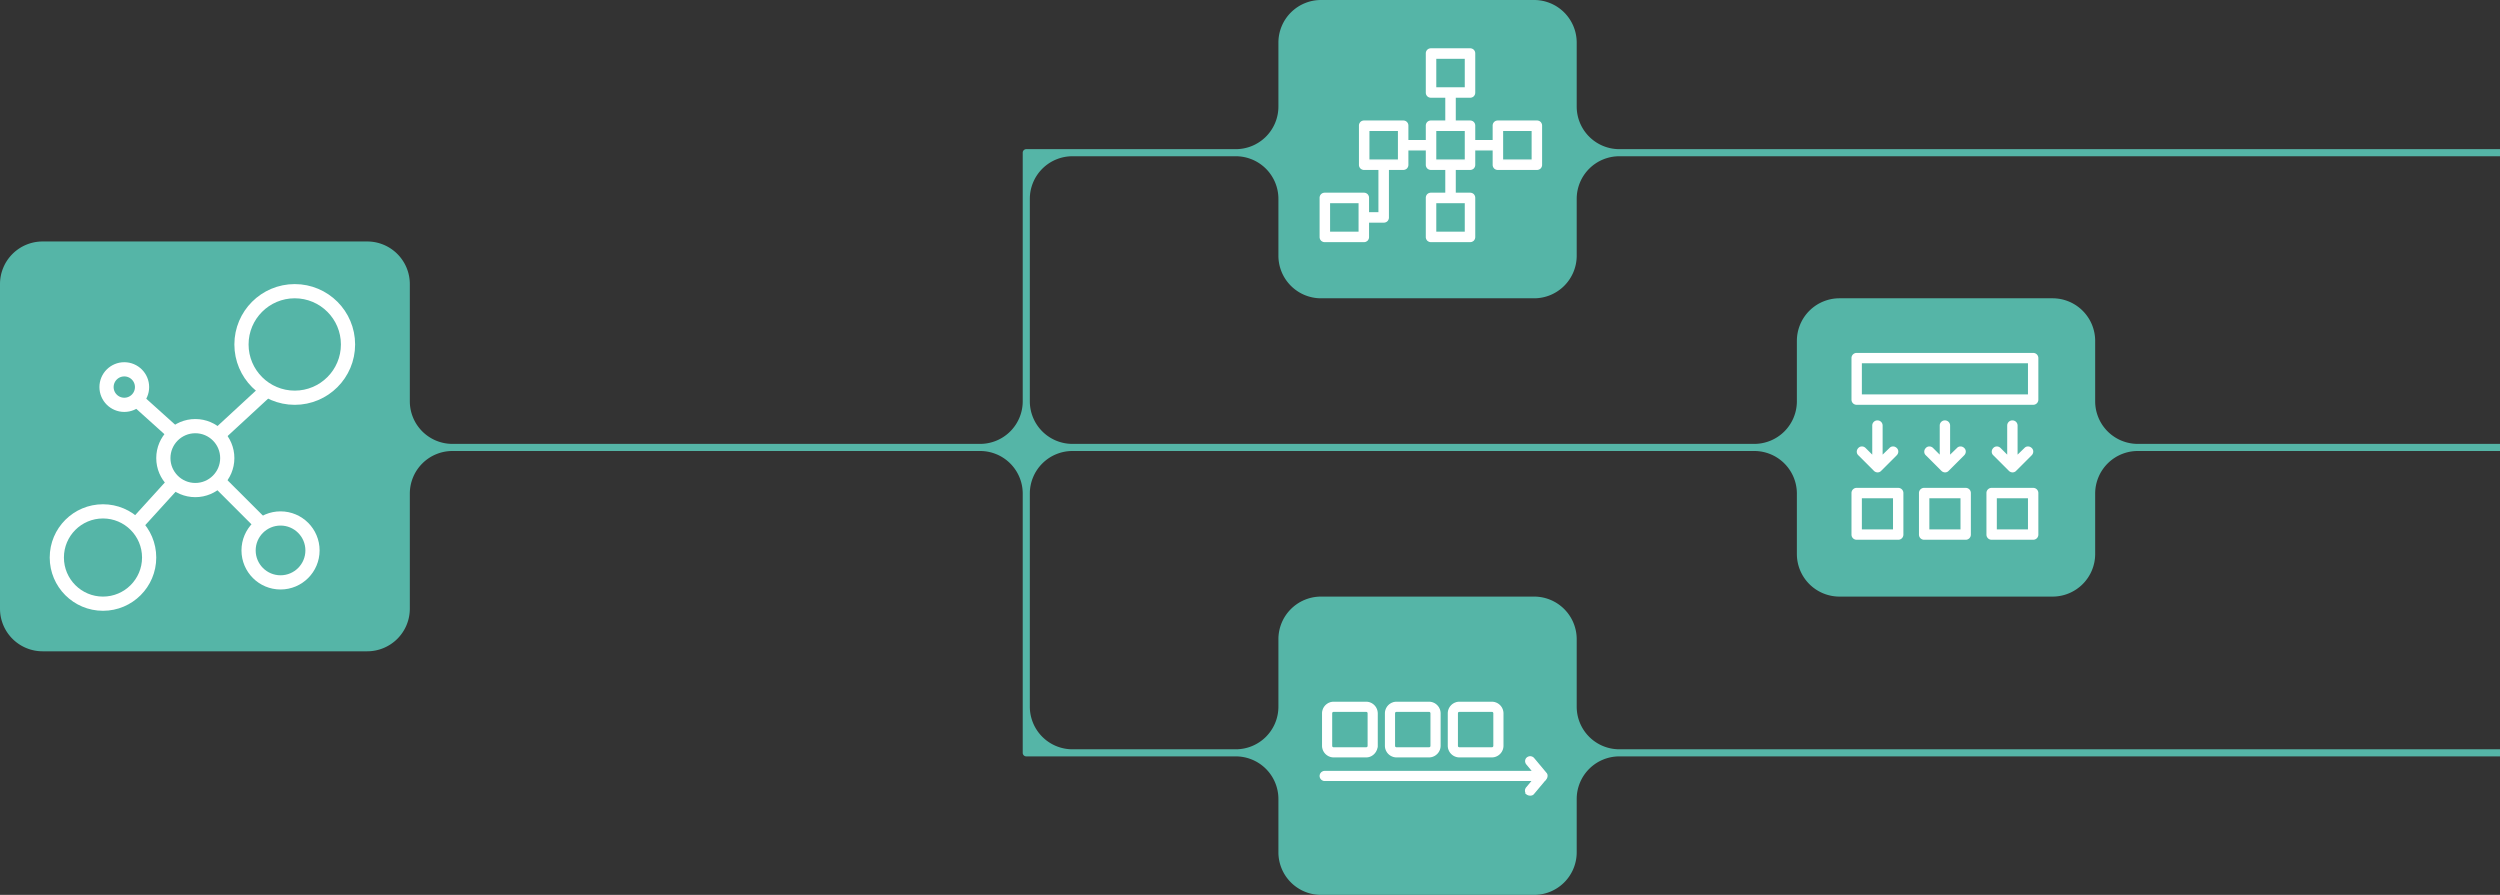 <svg fill="none" xmlns="http://www.w3.org/2000/svg" viewBox="0 0 352 126"><rect x="0" y="0" width="352" height="126" fill="#333333" stroke="none"/><path fill-rule="evenodd" clip-rule="evenodd" d="M6 91.703a6 6 0 01-6-6V40a6 6 0 016-6h45.703a6 6 0 016 6v16.5a6 6 0 006 6H138a6 6 0 006-6v-35a.5.5 0 01.5-.5H174a6 6 0 006-6V6a6 6 0 016-6h30a6 6 0 016 6v9a6 6 0 006 6h131a.5.5 0 010 1H228a6 6 0 00-6 6v8a6 6 0 01-6 6h-30a6 6 0 01-6-6v-8a6 6 0 00-6-6h-23a6 6 0 00-6 6v28.5a6 6 0 006 6h96a6 6 0 006-6V48a6 6 0 016-6h30a6 6 0 016 6v8.5a6 6 0 006 6h58a.5.5 0 010 1h-58a6 6 0 00-6 6V78a6 6 0 01-6 6h-30a6 6 0 01-6-6v-8.5a6 6 0 00-6-6h-96a6 6 0 00-6 6v30a6 6 0 006 6h23a6 6 0 006-6V90a6 6 0 016-6h30a6 6 0 016 6v9.5a6 6 0 006 6h131a.5.5 0 010 1H228a6 6 0 00-6 6v7.5a6 6 0 01-6 6h-30a6 6 0 01-6-6v-7.5a6 6 0 00-6-6h-29.5a.5.5 0 01-.5-.5V69.5a6 6 0 00-6-6H63.703a6 6 0 00-6 6v16.203a6 6 0 01-6 6H6z" fill="#55B5A7"/><path d="M216.39 17.066h-5.486a.64.64 0 00-.461.177.64.64 0 00-.177.46v2.106h-2.651v-2.105a.64.64 0 00-.177-.46.638.638 0 00-.461-.178h-2.105v-3.404h2.105a.638.638 0 00.461-.177.64.64 0 00.177-.46V7.537a.64.64 0 00-.177-.46.638.638 0 00-.461-.178h-5.486a.64.64 0 00-.461.177.64.64 0 00-.177.46v5.487a.64.64 0 00.177.46.64.64 0 00.461.178h2.105v3.404h-2.105a.64.64 0 00-.461.177.64.64 0 00-.177.46v2.106h-2.651v-2.105a.64.64 0 00-.177-.46.638.638 0 00-.461-.178h-5.486a.64.64 0 00-.461.177.64.64 0 00-.177.46v5.487a.64.64 0 00.177.46.64.64 0 00.461.178h2.105v6.147h-1.521V27.87a.64.64 0 00-.177-.461.638.638 0 00-.461-.177h-5.486a.64.64 0 00-.461.177.64.64 0 00-.177.46v5.487a.64.64 0 00.177.46.64.64 0 00.461.178h5.486a.638.638 0 00.461-.177.64.64 0 00.177-.46V31.25h2.159a.64.64 0 00.461-.177.64.64 0 00.177-.461v-6.785h2.105a.638.638 0 00.461-.177.64.64 0 00.177-.46v-2.106h2.651v2.105a.64.64 0 00.177.46.64.64 0 00.461.178h2.105v3.404h-2.105a.64.64 0 00-.461.177.64.64 0 00-.177.46v5.487a.64.64 0 00.177.46.64.64 0 00.461.178h5.486a.638.638 0 00.461-.177.64.64 0 00.177-.46V27.87a.64.64 0 00-.177-.461.638.638 0 00-.461-.177h-2.105v-3.404h2.105a.638.638 0 00.461-.177.64.64 0 00.177-.46v-2.106h2.651v2.105a.64.64 0 00.177.46.64.64 0 00.461.178h5.486a.64.64 0 00.461-.177.64.64 0 00.177-.46v-5.487a.64.64 0 00-.177-.46.64.64 0 00-.461-.178zm-14.261-8.89h4.21v4.21h-4.21v-4.21zm-10.743 24.542h-4.21v-4.21h4.21v4.21zm5.541-10.166h-4.211v-4.21h4.211v4.21zm9.412 10.166h-4.21v-4.21h4.21v4.21zm0-10.166h-4.21v-4.21h4.21v4.21zm9.413 0h-4.21v-4.21h4.21v4.21z" fill="#fff" stroke="#fff" stroke-width=".2"/><path d="M286.269 49.69H261.42a.724.724 0 00-.731.73v5.847c0 .41.322.73.731.73h24.849a.724.724 0 00.731-.73V50.42c0-.409-.322-.73-.731-.73zm-.731 5.846h-23.387v-4.385h23.387v4.385zM276.769 68.691h-5.847a.723.723 0 00-.731.731v5.847c0 .41.321.73.731.73h5.847c.409 0 .73-.32.73-.73v-5.847c0-.409-.321-.73-.73-.73zm-.731 5.847h-4.385v-4.385h4.385v4.385zM267.267 68.691h-5.847a.724.724 0 00-.731.731v5.847c0 .41.322.73.731.73h5.847a.724.724 0 00.731-.73v-5.847c0-.409-.322-.73-.731-.73zm-.731 5.847h-4.385v-4.385h4.385v4.385zM286.269 68.691h-5.847a.724.724 0 00-.731.731v5.847c0 .41.322.73.731.73h5.847a.724.724 0 00.731-.73v-5.847c0-.409-.322-.73-.731-.73zm-.731 5.847h-4.385v-4.385h4.385v4.385zM264.344 59.19a.724.724 0 00-.731.731v4.093l-.935-.935c-.293-.293-.761-.293-1.024 0-.292.292-.292.76 0 1.023l2.193 2.192c.292.293.76.293 1.023 0l2.193-2.192c.292-.293.292-.76 0-1.024-.293-.292-.76-.292-1.024 0l-.964.936v-4.093c0-.409-.322-.73-.731-.73zM273.845 59.19a.724.724 0 00-.731.731v4.093l-.936-.935c-.292-.293-.76-.293-1.023 0-.292.292-.292.76 0 1.023l2.193 2.192c.292.293.76.293 1.023 0l2.193-2.192c.292-.293.292-.76 0-1.024-.293-.292-.761-.292-1.024 0l-.964.936v-4.093c0-.409-.322-.73-.731-.73zM283.346 59.19a.724.724 0 00-.731.731v4.093l-.936-.935c-.292-.293-.76-.293-1.023 0-.292.292-.292.76 0 1.023l2.193 2.192c.292.293.76.293 1.023 0l2.193-2.192c.292-.293.292-.76 0-1.024-.293-.292-.761-.292-1.024 0l-.964.936v-4.093c0-.409-.322-.73-.731-.73z" fill="#fff"/><path d="M193.888 105.008h0V100.441a1.55 1.55 0 00-1.541-1.541h-4.563a1.55 1.55 0 00-1.541 1.541v4.563a1.55 1.55 0 001.541 1.541h4.563c.848 0 1.504-.7 1.541-1.537zm-6.416-4.567c0-.185.127-.312.312-.312h4.563c.185 0 .312.127.312.312v4.563a.296.296 0 01-.312.311h-4.563a.296.296 0 01-.312-.311v-4.563zM205.487 106.545h4.563a1.55 1.55 0 001.541-1.541v-4.563a1.55 1.55 0 00-1.541-1.541h-4.563a1.55 1.55 0 00-1.541 1.541v4.563a1.55 1.55 0 001.541 1.541zm-.312-6.104c0-.185.127-.312.312-.312h4.563c.185 0 .311.127.311.312v4.563a.296.296 0 01-.311.311h-4.563a.296.296 0 01-.312-.311v-4.563zM196.636 106.545h4.563a1.55 1.55 0 001.541-1.541v-4.563a1.55 1.55 0 00-1.541-1.541h-4.563a1.55 1.55 0 00-1.541 1.541v4.563a1.55 1.55 0 001.541 1.541zm-.312-6.104c0-.185.127-.312.312-.312h4.563c.185 0 .311.127.311.312v4.563a.296.296 0 01-.311.311h-4.563a.296.296 0 01-.312-.311v-4.563zM217.674 109.628h0l.006-.009a.71.71 0 00.12-.39.495.495 0 00-.129-.35l-1.747-2.09s0 0 0 0a.632.632 0 00-.858-.084c-.294.213-.284.624-.084.864l.892 1.071h-29.359a.628.628 0 00-.615.615c0 .329.285.614.615.614h29.325l-.893 1.071a.633.633 0 00.082.862h-.001l.009.006a.76.76 0 00.399.12c.185 0 .36-.038.49-.21l1.748-2.09z" fill="#fff" stroke="#fff" stroke-width=".2"/><circle cx="27.5" cy="64.5" r="4.5" stroke="#fff" stroke-width="2"/><circle cx="41.5" cy="48.5" r="7.5" stroke="#fff" stroke-width="2"/><circle cx="39.5" cy="77.5" r="4.5" stroke="#fff" stroke-width="2"/><circle cx="14.5" cy="78.5" r="6.5" stroke="#fff" stroke-width="2"/><circle cx="17.5" cy="54.5" r="2.5" stroke="#fff" stroke-width="2"/><path d="M37.5 55L31 61m-6.5 0l-5-4.5m5 11.5l-5 5.5M31 68l5.5 5.5" stroke="#fff" stroke-width="2" stroke-linecap="round" stroke-linejoin="round"/></svg>